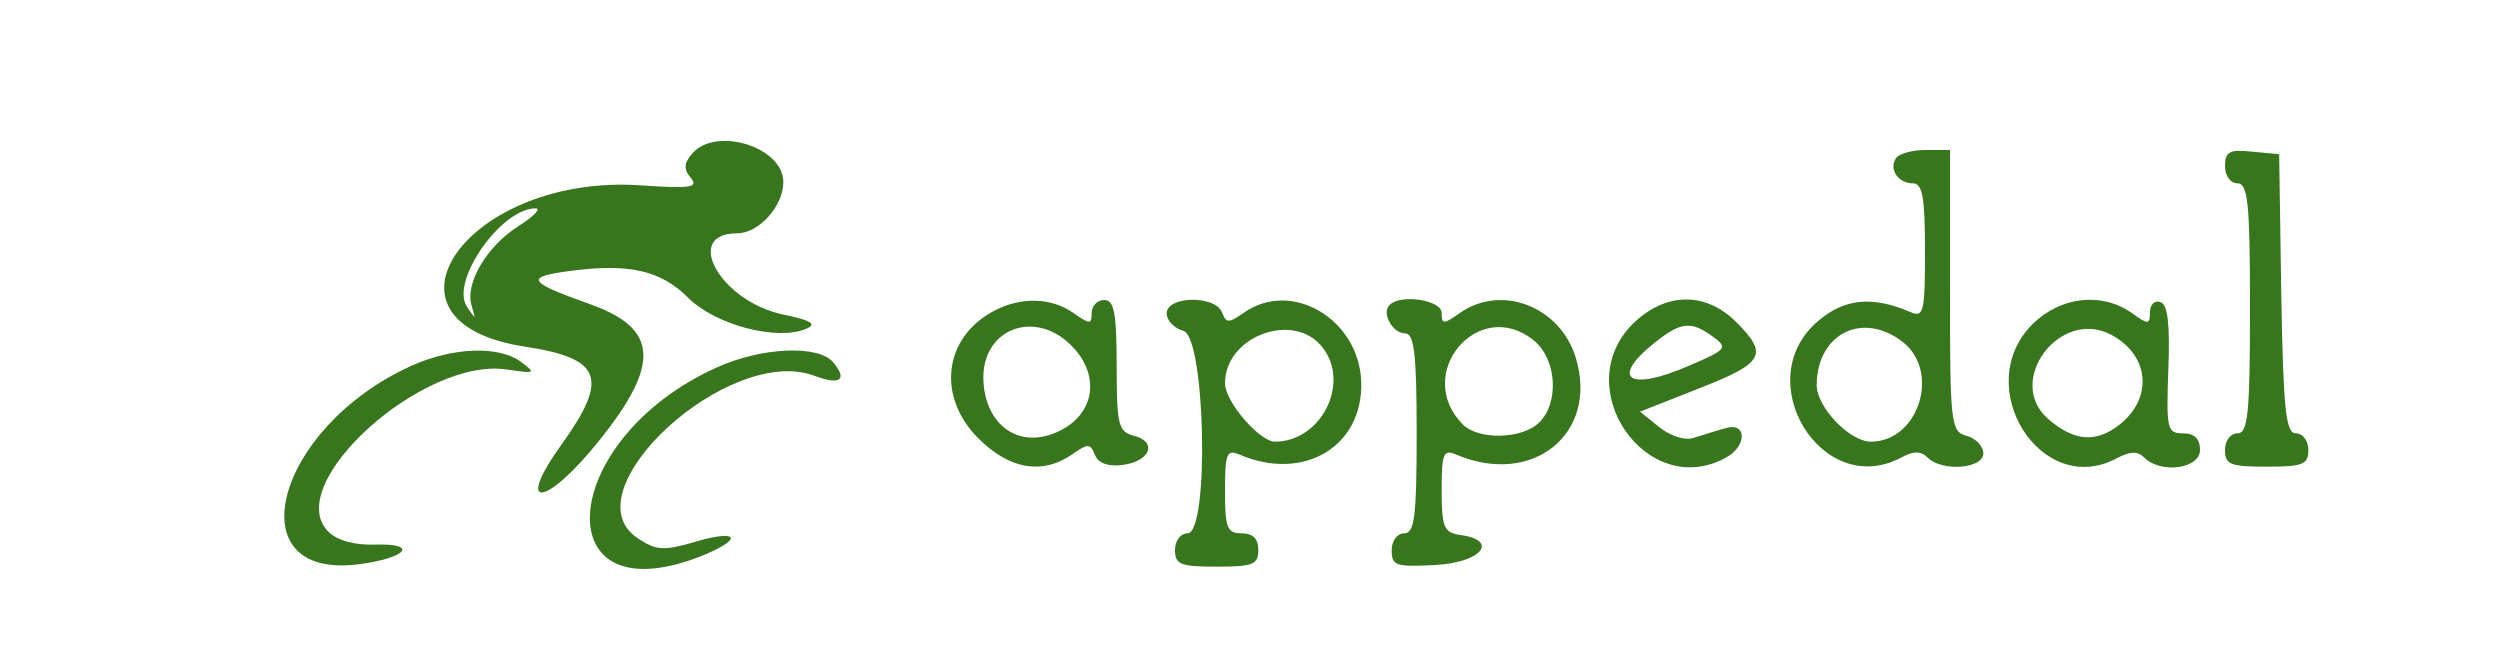  <svg version="1.0" xmlns="http://www.w3.org/2000/svg"  width="300pt" height="79pt" viewBox="0 0 300 79"  preserveAspectRatio="xMidYMid meet">  <g transform="translate(0,79) scale(0.05,-0.05)" fill="#38761d" stroke="none"> <path d="M1660 1210 c-19 -23 -19 -37 -2 -57 19 -23 -1 -26 -118 -18 -414 30 -672 -327 -280 -387 184 -28 202 -75 89 -233 -117 -162 -39 -153 91 10 146 183 139 267 -24 325 -149 53 -157 65 -53 79 145 20 222 3 289 -64 65 -65 214 -104 283 -74 26 11 13 20 -55 34 -150 31 -243 195 -111 195 52 0 111 65 111 123 0 85 -164 135 -220 67z m-416 -173 c-76 -48 -129 -138 -112 -191 10 -34 10 -34 -12 -1 -39 62 84 236 166 235 13 -1 -6 -20 -42 -43z"></path> <path d="M4550 1200 c-17 -27 6 -60 41 -60 23 0 29 -34 29 -162 0 -147 -3 -161 -35 -147 -90 39 -158 33 -221 -21 -168 -141 8 -430 199 -328 30 16 47 16 63 0 35 -35 134 -27 134 10 0 17 -18 36 -40 42 -38 10 -40 27 -40 348 l0 338 -59 0 c-32 0 -64 -9 -71 -20z m17 -441 c91 -72 37 -239 -77 -239 -51 0 -130 83 -130 136 1 124 111 178 207 103z"></path> <path d="M5340 1181 c0 -23 13 -41 30 -41 25 0 30 -47 30 -300 0 -253 -5 -300 -30 -300 -17 0 -30 -18 -30 -40 0 -35 13 -40 100 -40 87 0 100 5 100 40 0 22 -13 40 -30 40 -24 0 -30 55 -35 335 l-5 335 -65 6 c-54 6 -65 0 -65 -35z"></path> <path d="M2382 832 c-118 -65 -133 -205 -34 -304 75 -75 154 -88 226 -38 37 26 43 26 54 -2 8 -20 31 -28 65 -24 67 8 86 55 29 70 -38 10 -42 25 -42 168 0 127 -6 158 -30 158 -16 0 -30 -14 -30 -31 0 -28 -4 -28 -44 0 -54 38 -129 39 -194 3z m189 -81 c75 -75 55 -175 -44 -212 -90 -34 -166 28 -167 135 0 118 124 164 211 77z"></path> <path d="M2800 828 c0 -17 18 -36 40 -42 53 -14 63 -486 10 -486 -17 0 -30 -18 -30 -40 0 -35 13 -40 100 -40 87 0 100 5 100 40 0 27 -13 40 -40 40 -35 0 -40 13 -40 102 0 90 4 100 35 87 153 -66 296 19 292 173 -4 151 -166 248 -281 168 -37 -26 -43 -26 -53 0 -16 42 -133 40 -133 -2z m375 -83 c66 -86 -5 -225 -115 -225 -37 0 -120 96 -120 140 0 114 167 175 235 85z"></path> <path d="M3335 848 c-20 -19 7 -68 37 -68 22 0 28 -48 28 -240 0 -200 -5 -240 -30 -240 -17 0 -30 -18 -30 -41 0 -37 10 -40 105 -35 110 6 154 59 60 72 -40 6 -45 18 -45 108 0 88 4 98 35 85 183 -78 342 50 287 232 -37 123 -178 178 -278 108 -40 -28 -44 -28 -44 0 0 31 -99 46 -125 19z m346 -85 c55 -44 62 -149 13 -197 -40 -40 -146 -43 -184 -4 -119 122 39 308 171 201z"></path> <path d="M3918 802 c-153 -154 34 -423 223 -321 53 28 52 88 -1 71 -22 -6 -56 -17 -76 -23 -20 -7 -56 5 -82 26 l-46 37 142 56 c156 61 167 81 89 159 -74 74 -171 72 -249 -5z m193 -30 c37 -27 33 -31 -58 -70 -145 -63 -191 -31 -80 57 62 49 86 51 138 13z"></path> <path d="M4878 802 c-149 -149 20 -419 202 -322 32 17 50 18 66 2 40 -40 134 -27 134 18 0 27 -13 40 -41 40 -38 0 -40 10 -35 153 4 109 -1 156 -19 162 -14 5 -25 -6 -25 -24 0 -30 -4 -31 -44 -2 -73 51 -171 39 -238 -27z m188 -25 c93 -49 102 -152 21 -216 -57 -45 -110 -40 -172 14 -103 91 29 266 151 202z"></path> <path d="M987 702 c-328 -149 -424 -516 -124 -476 113 15 142 50 39 47 -51 -2 -93 10 -114 31 -113 113 228 421 430 389 67 -10 69 -9 33 18 -53 40 -164 36 -264 -9z"></path> <path d="M1720 698 c-388 -175 -414 -610 -26 -448 94 40 73 60 -31 28 -70 -20 -89 -19 -132 10 -170 111 218 468 424 390 61 -23 80 -10 45 32 -35 43 -172 37 -280 -12z"></path> </g> </svg> 